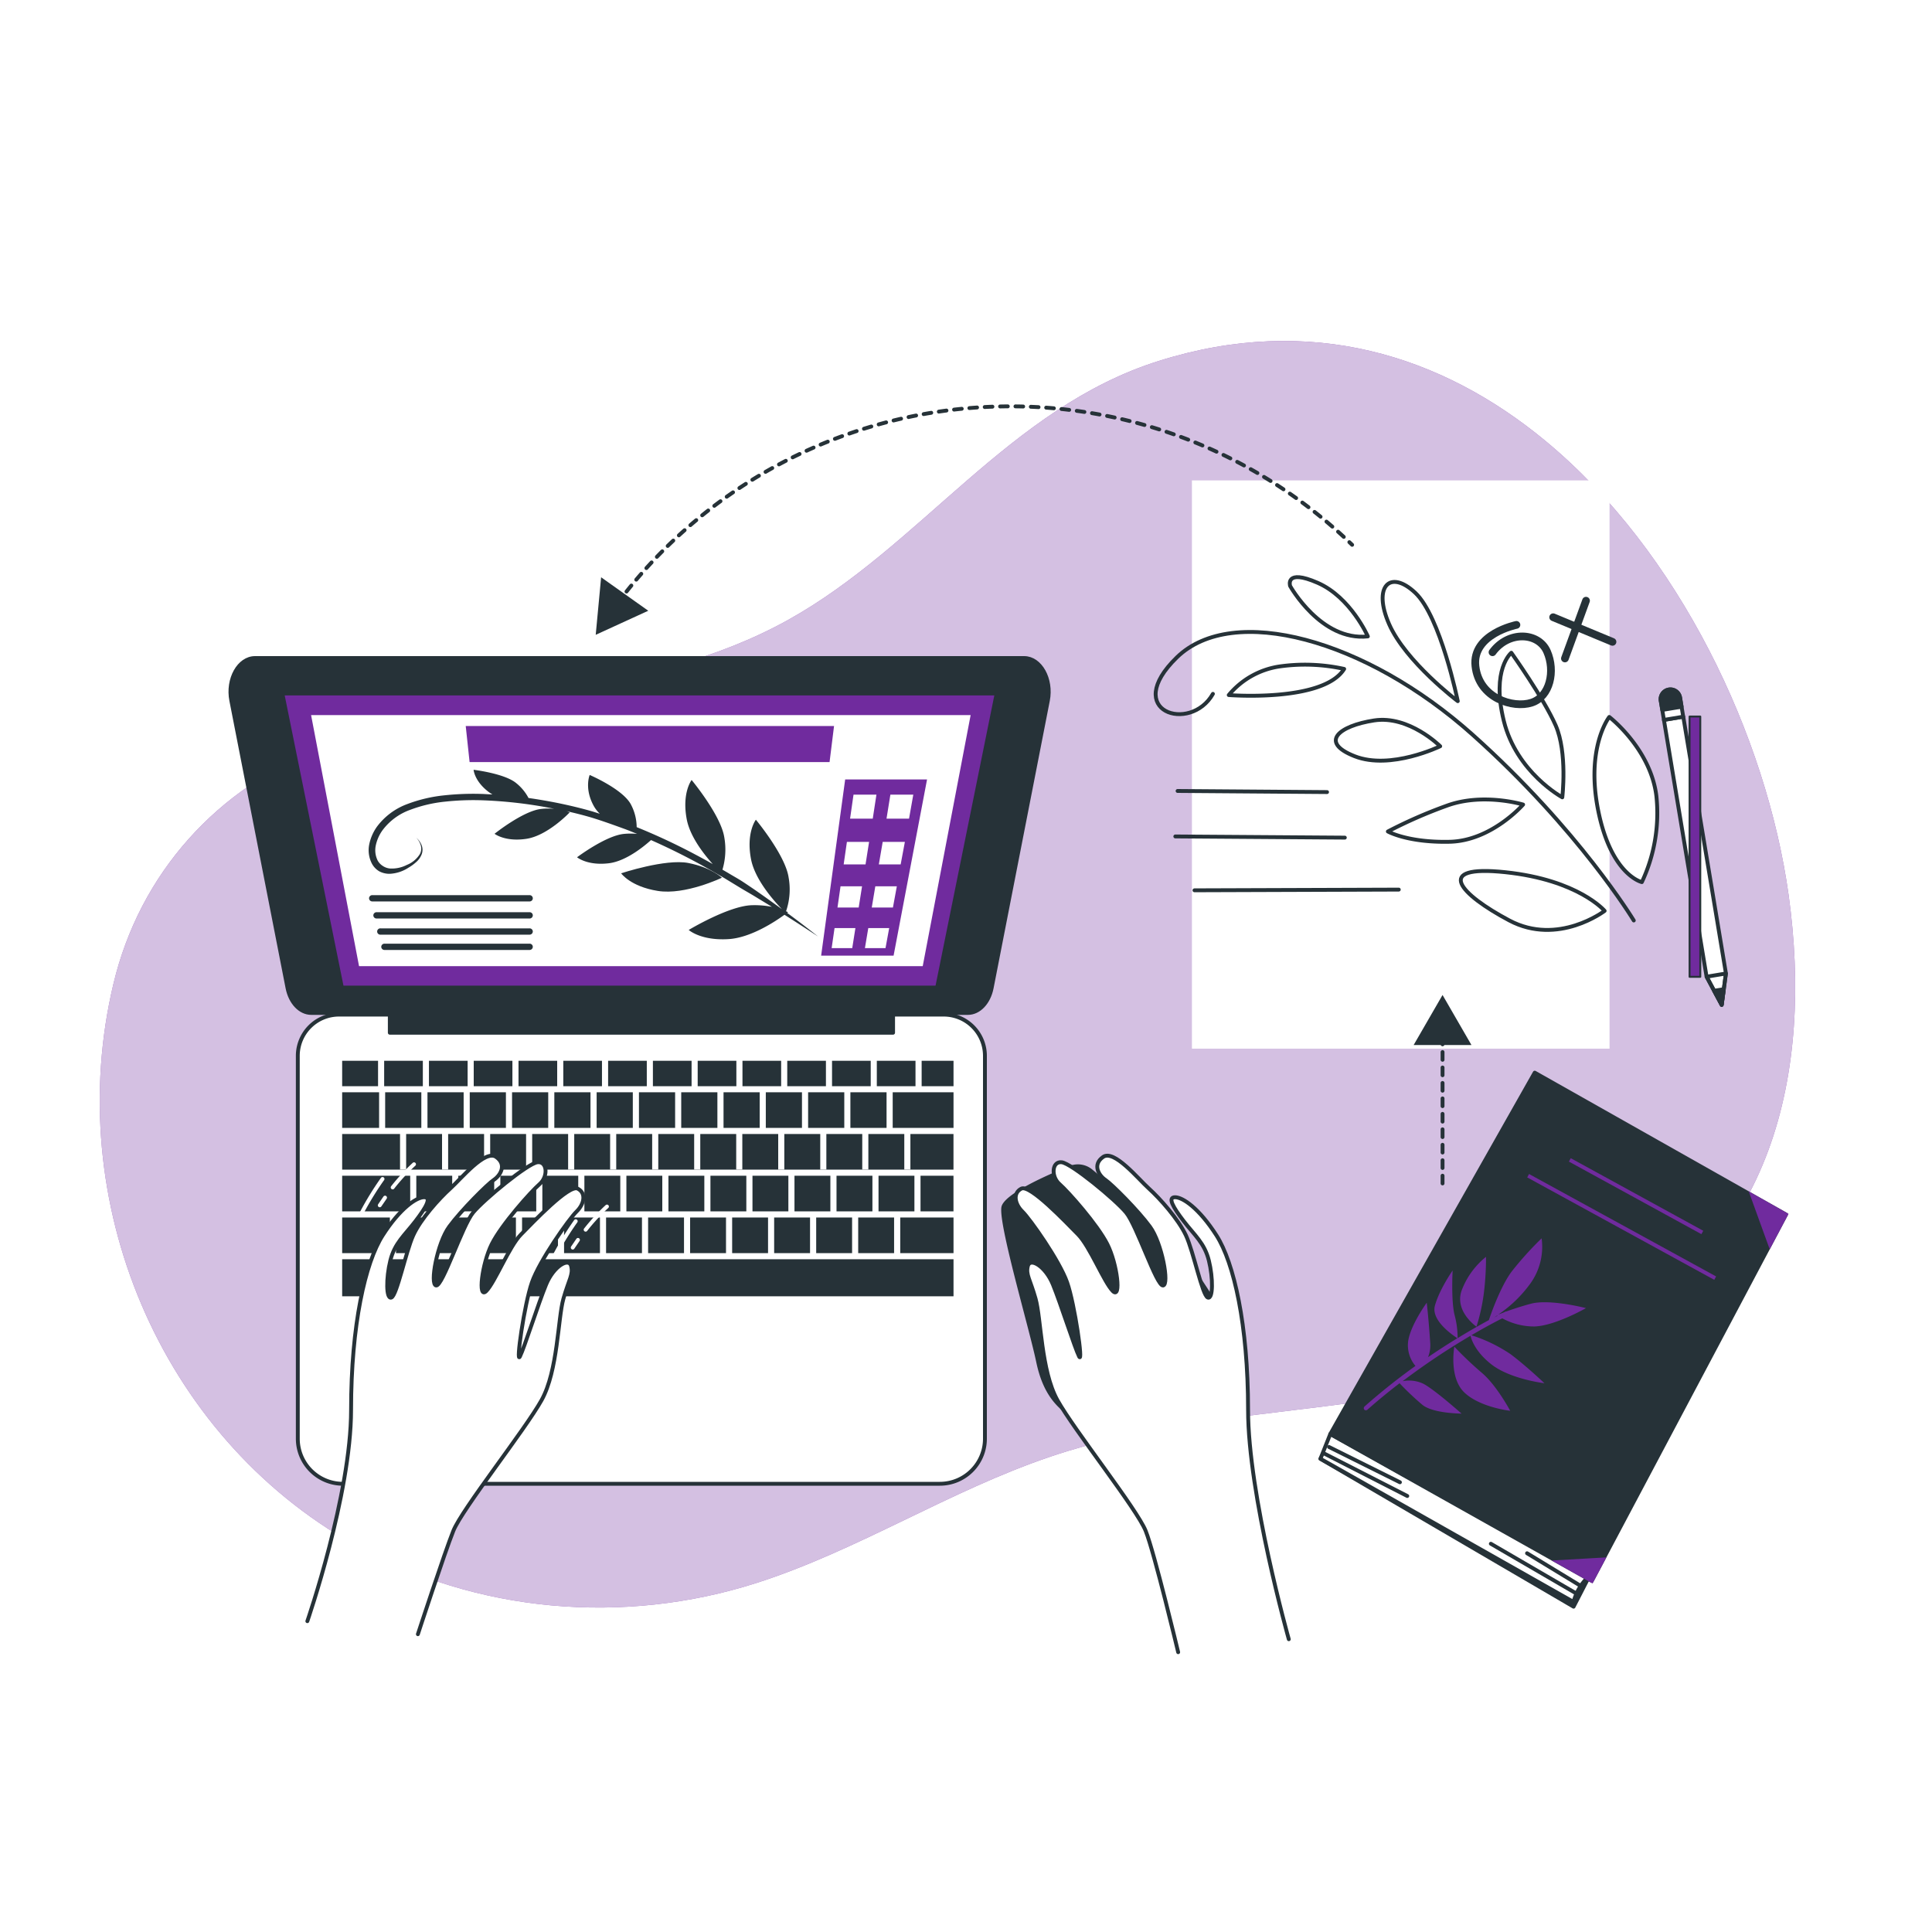 <svg id="freepik_stories-creation-process" class="animated" xmlns="http://www.w3.org/2000/svg" viewBox="0 0 500 500" version="1.1" xmlnsxlink="http://www.w3.org/1999/xlink" xmlnssvgjs="http://svgjs.com/svgjs"><style>svg#freepik_stories-creation-process:not(.animated) .animable {opacity: 0;}svg#freepik_stories-creation-process.animated #freepik--background-simple--inject-41 {animation: 1s 1 forwards cubic-bezier(.36,-0.01,.5,1.38) slideUp;animation-delay: 0s;}svg#freepik_stories-creation-process.animated #freepik--Sketch--inject-41 {animation: 1s 1 forwards cubic-bezier(.36,-0.01,.5,1.38) slideUp;animation-delay: 0s;}svg#freepik_stories-creation-process.animated #freepik--Pencil--inject-41 {animation: 1s 1 forwards cubic-bezier(.36,-0.01,.5,1.38) slideDown;animation-delay: 0s;}svg#freepik_stories-creation-process.animated #freepik--Device--inject-41 {animation: 1s 1 forwards cubic-bezier(.36,-0.01,.5,1.38) slideLeft;animation-delay: 0s;}svg#freepik_stories-creation-process.animated #freepik--Book--inject-41 {animation: 1s 1 forwards cubic-bezier(.36,-0.01,.5,1.38) slideUp;animation-delay: 0s;}svg#freepik_stories-creation-process.animated #freepik--right-hand--inject-41 {animation: 1s 1 forwards cubic-bezier(.36,-0.01,.5,1.38) lightSpeedLeft;animation-delay: 0s;}svg#freepik_stories-creation-process.animated #freepik--left-hand--inject-41 {animation: 1s 1 forwards cubic-bezier(.36,-0.01,.5,1.38) lightSpeedLeft;animation-delay: 0s;}svg#freepik_stories-creation-process.animated #freepik--Arrows--inject-41 {animation: 1s 1 forwards cubic-bezier(.36,-0.01,.5,1.38) zoomOut;animation-delay: 0s;}            @keyframes slideUp {                0% {                    opacity: 0;                    transform: translateY(30px);                }                100% {                    opacity: 1;                    transform: inherit;                }            }                    @keyframes slideDown {                0% {                    opacity: 0;                    transform: translateY(-30px);                }                100% {                    opacity: 1;                    transform: translateY(0);                }            }                    @keyframes slideLeft {                0% {                    opacity: 0;                    transform: translateX(-30px);                }                100% {                    opacity: 1;                    transform: translateX(0);                }            }                    @keyframes lightSpeedLeft {              from {                transform: translate3d(-50%, 0, 0) skewX(20deg);                opacity: 0;              }              60% {                transform: skewX(-10deg);                opacity: 1;              }              80% {                transform: skewX(2deg);              }              to {                opacity: 1;                transform: translate3d(0, 0, 0);              }            }                    @keyframes zoomOut {                0% {                    opacity: 0;                    transform: scale(1.5);                }                100% {                    opacity: 1;                    transform: scale(1);                }            }        </style><g id="freepik--background-simple--inject-41" class="animable" style="transform-origin: 245.204px 252.137px;"><path d="M399.93,114.08c-26.79-22.14-60.83-33-100-20.68-38.71,12.14-61.68,48-96.05,67.08-36.57,20.31-81.24,18.23-120.1,32.86C56.31,203.68,36.17,226,29.35,254.64,16,310.67,41.23,371.42,91.72,399.77c31.48,17.68,69.68,20.88,104,9.92,26.32-8.42,49.94-23.87,76.2-32.74,45.61-15.41,96.47-9.15,140.6-30.21,46.71-22.28,56.64-69.66,50.39-115C457.18,190.55,434.65,142.79,399.93,114.08Z" style="fill: rgb(112, 43, 158); transform-origin: 245.204px 252.137px;" id="el8ilgpvb0gj9" class="animable"></path><g id="elu069dx6p7al"><path d="M399.93,114.08c-26.79-22.14-60.83-33-100-20.68-38.71,12.14-61.68,48-96.05,67.08-36.57,20.31-81.24,18.23-120.1,32.86C56.31,203.68,36.17,226,29.35,254.64,16,310.67,41.23,371.42,91.72,399.77c31.48,17.68,69.68,20.88,104,9.92,26.32-8.42,49.94-23.87,76.2-32.74,45.61-15.41,96.47-9.15,140.6-30.21,46.71-22.28,56.64-69.66,50.39-115C457.18,190.55,434.65,142.79,399.93,114.08Z" style="fill: rgb(255, 255, 255); opacity: 0.7; transform-origin: 245.204px 252.137px;" class="animable"></path></g></g><g id="freepik--Sketch--inject-41" class="animable" style="transform-origin: 362.51px 197.86px;"><g id="eltro5xriux5k"><rect x="308.47" y="124.33" width="108.08" height="147.06" style="fill: rgb(255, 255, 255); transform-origin: 362.51px 197.86px; transform: rotate(90.03deg);" class="animable"></rect></g><path d="M415.28,235.73s-6.74-8-25.68-10-11.66,5.76,1,12.48S415.28,235.73,415.28,235.73Z" style="fill: rgb(255, 255, 255); stroke: rgb(38, 50, 56); stroke-linecap: round; stroke-linejoin: round; transform-origin: 396.666px 233.038px;" id="eliaqpelin0d" class="animable"></path><path d="M413.66,210c-3.4-16.56,2.82-24.45,2.82-24.45s10.69,8.2,12.19,20.45a41.9,41.9,0,0,1-3.76,22.29S417.06,226.56,413.66,210Z" style="fill: rgb(255, 255, 255); stroke: rgb(38, 50, 56); stroke-linecap: round; stroke-linejoin: round; transform-origin: 420.774px 206.92px;" id="el9cm3nj3n8sw" class="animable"></path><path d="M404.32,206.35s-11.84-6.41-15.14-19.8,1.95-17.62,1.95-17.62,8.4,11.79,11.48,18.82S404.32,206.35,404.32,206.35Z" style="fill: rgb(255, 255, 255); stroke: rgb(38, 50, 56); stroke-linecap: round; stroke-linejoin: round; transform-origin: 396.357px 187.64px;" id="elx6hnuryevei" class="animable"></path><path d="M394.18,208.22s-10.42-3.17-19.85.33a123,123,0,0,0-15.15,6.64s5.15,2.91,16,2.66S394.18,208.22,394.18,208.22Z" style="fill: rgb(255, 255, 255); stroke: rgb(38, 50, 56); stroke-linecap: round; stroke-linejoin: round; transform-origin: 376.68px 212.385px;" id="el1a0i6oe1vbc" class="animable"></path><path d="M422.82,238.22s-14.16-23.45-41.75-48.11-62-34.06-76.48-20,3.5,19.75,9.31,9.46" style="fill: none; stroke: rgb(38, 50, 56); stroke-linecap: round; stroke-linejoin: round; transform-origin: 360.95px 200.885px;" id="el06imwkt0bjzn" class="animable"></path><path d="M377.27,181.46s-13.5-10.2-17.77-19.94.19-14.27,6.75-8.12S377.27,181.46,377.27,181.46Z" style="fill: none; stroke: rgb(38, 50, 56); stroke-linecap: round; stroke-linejoin: round; transform-origin: 367.545px 166.028px;" id="el0powrjhpdy7" class="animable"></path><path d="M372.72,193.13s-8.06-8.08-17.12-6.68-14.3,5.63-5,9.27S372.72,193.13,372.72,193.13Z" style="fill: none; stroke: rgb(38, 50, 56); stroke-linecap: round; stroke-linejoin: round; transform-origin: 359.213px 191.574px;" id="elb1fesgchnkr" class="animable"></path><line x1="304.76" y1="204.7" x2="343.44" y2="204.99" style="fill: none; stroke: rgb(38, 50, 56); stroke-linecap: round; stroke-linejoin: round; transform-origin: 324.1px 204.845px;" id="el2mo2g6cvh8" class="animable"></line><line x1="304.17" y1="216.47" x2="348.04" y2="216.78" style="fill: none; stroke: rgb(38, 50, 56); stroke-linecap: round; stroke-linejoin: round; transform-origin: 326.105px 216.625px;" id="el92yqk0zk6g" class="animable"></line><line x1="309.13" y1="230.41" x2="362" y2="230.23" style="fill: none; stroke: rgb(38, 50, 56); stroke-linecap: round; stroke-linejoin: round; transform-origin: 335.565px 230.32px;" id="eljws7imwbgf9" class="animable"></line><path d="M347.87,173.12a47,47,0,0,0-16.95-.61A21.11,21.11,0,0,0,318,179.88S342.48,181.82,347.87,173.12Z" style="fill: none; stroke: rgb(38, 50, 56); stroke-linecap: round; stroke-linejoin: round; transform-origin: 332.935px 176.039px;" id="el1reamc6grfci" class="animable"></path><path d="M354,164.7s-4.45-10.14-13-13.87-7.12.82-7.12.82S341.86,166,354,164.7Z" style="fill: none; stroke: rgb(38, 50, 56); stroke-linecap: round; stroke-linejoin: round; transform-origin: 343.895px 157.072px;" id="elz4twj72qpfg" class="animable"></path><path d="M392.45,161.72s-11.53,2.34-10.61,10.67,9.75,11,14.53,9.46,6.23-8.2,4-13.24-10-5.42-14.11.19" style="fill: none; stroke: rgb(38, 50, 56); stroke-linecap: round; stroke-linejoin: round; stroke-width: 2px; transform-origin: 391.591px 171.992px;" id="eli7v3sb5q1qs" class="animable"></path><line x1="410.46" y1="155.46" x2="405" y2="170.41" style="fill: none; stroke: rgb(38, 50, 56); stroke-linecap: round; stroke-linejoin: round; stroke-width: 2px; transform-origin: 407.73px 162.935px;" id="elualywv3v1r" class="animable"></line><line x1="401.96" y1="159.74" x2="417.31" y2="166.11" style="fill: none; stroke: rgb(38, 50, 56); stroke-linecap: round; stroke-linejoin: round; stroke-width: 2px; transform-origin: 409.635px 162.925px;" id="elqltggcv6ubm" class="animable"></line></g><g id="freepik--Pencil--inject-41" class="animable" style="transform-origin: 438.218px 219.238px;"><polygon points="446.67 251.93 445.57 260.06 441.66 252.76 430.62 186.31 435.63 185.48 446.67 251.93" style="fill: rgb(255, 255, 255); stroke: rgb(38, 50, 56); stroke-linecap: round; stroke-linejoin: round; transform-origin: 438.645px 222.77px;" id="el10dsgu3yd7e9" class="animable"></polygon><g id="elsa2lu2f0vu"><rect x="437.26" y="185.44" width="2.77" height="67.36" style="fill: rgb(112, 43, 158); stroke: rgb(38, 50, 56); stroke-linecap: round; stroke-linejoin: round; stroke-width: 0.5px; transform-origin: 438.645px 219.12px; transform: rotate(-9.43deg);" class="animable"></rect></g><polygon points="446.66 251.94 441.67 252.77 445.57 260.06 446.66 251.94" style="fill: none; stroke: rgb(38, 50, 56); stroke-linecap: round; stroke-linejoin: round; transform-origin: 444.165px 256px;" id="elmyxe11dyouk" class="animable"></polygon><polygon points="443.62 256.41 445.57 260.06 446.12 256 443.62 256.41" style="fill: rgb(38, 50, 56); stroke: rgb(38, 50, 56); stroke-linecap: round; stroke-linejoin: round; transform-origin: 444.87px 258.03px;" id="els5n2e73xri" class="animable"></polygon><path d="M431.89,178.45h0a2.54,2.54,0,0,0-2.09,2.92l.82,4.94,5-.83-.82-4.94A2.54,2.54,0,0,0,431.89,178.45Z" style="fill: rgb(255, 255, 255); stroke: rgb(38, 50, 56); stroke-linecap: round; stroke-linejoin: round; transform-origin: 432.693px 182.364px;" id="el6b5k3dvbqge" class="animable"></path><path d="M431.89,178.45h0a2.54,2.54,0,0,0-2.09,2.92l.4,2.36,5-.83-.39-2.36A2.54,2.54,0,0,0,431.89,178.45Z" style="fill: rgb(38, 50, 56); stroke: rgb(38, 50, 56); stroke-linecap: round; stroke-linejoin: round; transform-origin: 432.483px 181.073px;" id="el6p1mprqj91l" class="animable"></path></g><g id="freepik--Device--inject-41" class="animable" style="transform-origin: 165.525px 277.15px;"><path d="M87.74,262.58H244.23a10.67,10.67,0,0,1,10.67,10.67v99.08A11.67,11.67,0,0,1,243.22,384H88.74a11.67,11.67,0,0,1-11.67-11.67V273.24A10.67,10.67,0,0,1,87.74,262.58Z" style="fill: rgb(255, 255, 255); stroke: rgb(38, 50, 56); stroke-linecap: round; stroke-linejoin: round; transform-origin: 165.985px 323.29px;" id="ele6aq0krk36" class="animable"></path><rect x="134.19" y="274.53" width="10.01" height="6.58" style="fill: rgb(38, 50, 56); transform-origin: 139.195px 277.82px;" id="el3f8sm4h9np4" class="animable"></rect><rect x="102.48" y="315.09" width="9.29" height="9.22" style="fill: rgb(38, 50, 56); transform-origin: 107.125px 319.7px;" id="elvtgg2jvivzg" class="animable"></rect><rect x="143.46" y="282.68" width="9.36" height="9.22" style="fill: rgb(38, 50, 56); transform-origin: 148.14px 287.29px;" id="elcbfkpoxfufg" class="animable"></rect><rect x="122.6" y="274.53" width="10.01" height="6.58" style="fill: rgb(38, 50, 56); transform-origin: 127.605px 277.82px;" id="elxhpwwn79ave" class="animable"></rect><rect x="154.41" y="282.68" width="9.36" height="9.22" style="fill: rgb(38, 50, 56); transform-origin: 159.09px 287.29px;" id="elfo1cfqqanyu" class="animable"></rect><rect x="145.78" y="274.53" width="10.01" height="6.58" style="fill: rgb(38, 50, 56); transform-origin: 150.785px 277.82px;" id="eltkr9g8boum" class="animable"></rect><rect x="88.55" y="304.28" width="17.61" height="9.22" style="fill: rgb(38, 50, 56); transform-origin: 97.355px 308.89px;" id="elhchg6jw79i" class="animable"></rect><rect x="121.57" y="282.68" width="9.36" height="9.22" style="fill: rgb(38, 50, 56); transform-origin: 126.25px 287.29px;" id="elyzvpo19kfui" class="animable"></rect><rect x="88.55" y="315.09" width="12.35" height="9.22" style="fill: rgb(38, 50, 56); transform-origin: 94.725px 319.7px;" id="elnirsz9zl7gm" class="animable"></rect><rect x="157.38" y="274.53" width="10.01" height="6.58" style="fill: rgb(38, 50, 56); transform-origin: 162.385px 277.82px;" id="eliqjydw8voto" class="animable"></rect><rect x="99.68" y="282.68" width="9.36" height="9.22" style="fill: rgb(38, 50, 56); transform-origin: 104.36px 287.29px;" id="elm0fthalb7z" class="animable"></rect><rect x="99.42" y="274.53" width="10.01" height="6.58" style="fill: rgb(38, 50, 56); transform-origin: 104.425px 277.82px;" id="el0rlhd0e9ef5h" class="animable"></rect><rect x="111.01" y="274.53" width="10.01" height="6.58" style="fill: rgb(38, 50, 56); transform-origin: 116.015px 277.82px;" id="elalkcb4jcb0b" class="animable"></rect><rect x="110.63" y="282.68" width="9.36" height="9.22" style="fill: rgb(38, 50, 56); transform-origin: 115.31px 287.29px;" id="el1477f3l7s4f" class="animable"></rect><rect x="132.52" y="282.68" width="9.36" height="9.22" style="fill: rgb(38, 50, 56); transform-origin: 137.2px 287.29px;" id="elmez9clvmtqe" class="animable"></rect><rect x="203.74" y="274.53" width="10.01" height="6.58" style="fill: rgb(38, 50, 56); transform-origin: 208.745px 277.82px;" id="elak8yzib3t2" class="animable"></rect><rect x="215.33" y="274.53" width="10.01" height="6.58" style="fill: rgb(38, 50, 56); transform-origin: 220.335px 277.82px;" id="elcj9occaoxu" class="animable"></rect><rect x="209.14" y="282.68" width="9.36" height="9.22" style="fill: rgb(38, 50, 56); transform-origin: 213.82px 287.29px;" id="elv2fx0q7hg6j" class="animable"></rect><rect x="220.08" y="282.68" width="9.36" height="9.22" style="fill: rgb(38, 50, 56); transform-origin: 224.76px 287.29px;" id="ell936kdtyt6h" class="animable"></rect><rect x="232.98" y="315.09" width="13.79" height="9.22" style="fill: rgb(38, 50, 56); transform-origin: 239.875px 319.7px;" id="ell9n7xr7qs3" class="animable"></rect><rect x="226.92" y="274.53" width="10.01" height="6.58" style="fill: rgb(38, 50, 56); transform-origin: 231.925px 277.82px;" id="el3dzexbx0xoh" class="animable"></rect><rect x="88.55" y="282.68" width="9.56" height="9.22" style="fill: rgb(38, 50, 56); transform-origin: 93.33px 287.29px;" id="elfhwywasxfwn" class="animable"></rect><rect x="168.97" y="274.53" width="10.01" height="6.58" style="fill: rgb(38, 50, 56); transform-origin: 173.975px 277.82px;" id="elrietnkoudl8" class="animable"></rect><rect x="180.56" y="274.53" width="10.01" height="6.58" style="fill: rgb(38, 50, 56); transform-origin: 185.565px 277.82px;" id="elbmvwhwcdj3b" class="animable"></rect><rect x="176.3" y="282.68" width="9.36" height="9.22" style="fill: rgb(38, 50, 56); transform-origin: 180.98px 287.29px;" id="elhrjk84gouap" class="animable"></rect><rect x="198.19" y="282.68" width="9.36" height="9.22" style="fill: rgb(38, 50, 56); transform-origin: 202.87px 287.29px;" id="elnll2rshq0qa" class="animable"></rect><rect x="165.36" y="282.68" width="9.36" height="9.22" style="fill: rgb(38, 50, 56); transform-origin: 170.04px 287.29px;" id="elvwbhdkb0j3" class="animable"></rect><rect x="187.25" y="282.68" width="9.36" height="9.22" style="fill: rgb(38, 50, 56); transform-origin: 191.93px 287.29px;" id="el7zc6wqip7ov" class="animable"></rect><rect x="192.15" y="274.53" width="10.01" height="6.58" style="fill: rgb(38, 50, 56); transform-origin: 197.155px 277.82px;" id="elfiq3g0kae9" class="animable"></rect><rect x="178.6" y="315.09" width="9.29" height="9.22" style="fill: rgb(38, 50, 56); transform-origin: 183.245px 319.7px;" id="eljb0dow8z298" class="animable"></rect><rect x="227.36" y="304.28" width="9.29" height="9.22" style="fill: rgb(38, 50, 56); transform-origin: 232.005px 308.89px;" id="elxidnltnpirm" class="animable"></rect><rect x="216.49" y="304.28" width="9.29" height="9.22" style="fill: rgb(38, 50, 56); transform-origin: 221.135px 308.89px;" id="elrzayxkhstd" class="animable"></rect><rect x="222.1" y="315.09" width="9.29" height="9.22" style="fill: rgb(38, 50, 56); transform-origin: 226.745px 319.7px;" id="elgoflxzz30wr" class="animable"></rect><rect x="211.23" y="315.09" width="9.29" height="9.22" style="fill: rgb(38, 50, 56); transform-origin: 215.875px 319.7px;" id="elvo5j9b7ixxh" class="animable"></rect><rect x="189.48" y="315.09" width="9.29" height="9.22" style="fill: rgb(38, 50, 56); transform-origin: 194.125px 319.7px;" id="elyj4mlch9p5h" class="animable"></rect><rect x="200.35" y="315.09" width="9.29" height="9.22" style="fill: rgb(38, 50, 56); transform-origin: 204.995px 319.7px;" id="elqh0vsmd07qr" class="animable"></rect><rect x="205.61" y="304.28" width="9.29" height="9.22" style="fill: rgb(38, 50, 56); transform-origin: 210.255px 308.89px;" id="elbxmgte3vhef" class="animable"></rect><rect x="194.74" y="304.28" width="9.29" height="9.22" style="fill: rgb(38, 50, 56); transform-origin: 199.385px 308.89px;" id="ele5velrcpnm5" class="animable"></rect><rect x="238.52" y="274.53" width="8.25" height="6.58" style="fill: rgb(38, 50, 56); transform-origin: 242.645px 277.82px;" id="el1i7ihfs6bsq" class="animable"></rect><rect x="88.55" y="274.53" width="9.29" height="6.58" style="fill: rgb(38, 50, 56); transform-origin: 93.195px 277.82px;" id="elqmh16xhcv3o" class="animable"></rect><rect x="88.55" y="325.89" width="158.22" height="9.59" style="fill: rgb(38, 50, 56); transform-origin: 167.66px 330.685px;" id="elko92bmcralg" class="animable"></rect><rect x="231.03" y="282.68" width="15.74" height="9.22" style="fill: rgb(38, 50, 56); transform-origin: 238.9px 287.29px;" id="elw1iha7rthp" class="animable"></rect><rect x="238.23" y="304.28" width="8.53" height="9.22" style="fill: rgb(38, 50, 56); transform-origin: 242.495px 308.89px;" id="el1q12yv49ecz" class="animable"></rect><polygon points="235.61 302.64 234.03 302.64 234.03 293.48 224.73 293.48 224.73 302.64 223.15 302.64 223.15 293.48 213.86 293.48 213.86 302.64 212.28 302.64 212.28 293.48 202.98 293.48 202.98 302.64 201.4 302.64 201.4 293.48 192.11 293.48 192.11 302.64 190.53 302.64 190.53 293.48 181.23 293.48 181.23 302.64 179.65 302.64 179.65 293.48 170.36 293.48 170.36 302.64 168.78 302.64 168.78 293.48 159.48 293.48 159.48 302.64 157.9 302.64 157.9 293.48 148.61 293.48 148.61 302.64 147.03 302.64 147.03 293.48 137.73 293.48 137.73 302.64 136.15 302.64 136.15 293.48 126.86 293.48 126.86 302.64 125.28 302.64 125.28 293.48 115.98 293.48 115.98 302.64 114.4 302.64 114.4 293.48 105.11 293.48 105.11 302.64 103.53 302.64 103.53 293.48 88.55 293.48 88.55 302.7 246.76 302.7 246.76 293.48 235.61 293.48 235.61 302.64" style="fill: rgb(38, 50, 56); transform-origin: 167.655px 298.09px;" id="elkvj58cxgpma" class="animable"></polygon><rect x="151.24" y="304.28" width="9.29" height="9.22" style="fill: rgb(38, 50, 56); transform-origin: 155.885px 308.89px;" id="elh88jlfz02nq" class="animable"></rect><rect x="183.86" y="304.28" width="9.29" height="9.22" style="fill: rgb(38, 50, 56); transform-origin: 188.505px 308.89px;" id="elhhw31llm7b" class="animable"></rect><rect x="129.49" y="304.28" width="9.29" height="9.22" style="fill: rgb(38, 50, 56); transform-origin: 134.135px 308.89px;" id="elmacg4pj7hi" class="animable"></rect><rect x="135.11" y="315.09" width="9.29" height="9.22" style="fill: rgb(38, 50, 56); transform-origin: 139.755px 319.7px;" id="elyfw97j1bxhg" class="animable"></rect><rect x="140.36" y="304.28" width="9.29" height="9.22" style="fill: rgb(38, 50, 56); transform-origin: 145.005px 308.89px;" id="eltwlm1nimmj" class="animable"></rect><rect x="118.61" y="304.28" width="9.29" height="9.22" style="fill: rgb(38, 50, 56); transform-origin: 123.255px 308.89px;" id="ellmvcucdufbo" class="animable"></rect><rect x="113.36" y="315.09" width="9.29" height="9.22" style="fill: rgb(38, 50, 56); transform-origin: 118.005px 319.7px;" id="elapsqxm2v9ep" class="animable"></rect><rect x="124.23" y="315.09" width="9.29" height="9.22" style="fill: rgb(38, 50, 56); transform-origin: 128.875px 319.7px;" id="elor54vz1t5g8" class="animable"></rect><rect x="162.11" y="304.28" width="9.29" height="9.22" style="fill: rgb(38, 50, 56); transform-origin: 166.755px 308.89px;" id="elj1zs8eoybwo" class="animable"></rect><rect x="167.73" y="315.09" width="9.29" height="9.22" style="fill: rgb(38, 50, 56); transform-origin: 172.375px 319.7px;" id="eltfglmhloz3k" class="animable"></rect><rect x="172.99" y="304.28" width="9.29" height="9.22" style="fill: rgb(38, 50, 56); transform-origin: 177.635px 308.89px;" id="elcu4db19oezv" class="animable"></rect><rect x="145.98" y="315.09" width="9.29" height="9.22" style="fill: rgb(38, 50, 56); transform-origin: 150.625px 319.7px;" id="el2wc4u3w1k41" class="animable"></rect><rect x="156.85" y="315.09" width="9.29" height="9.22" style="fill: rgb(38, 50, 56); transform-origin: 161.495px 319.7px;" id="elgq2kicd4qq" class="animable"></rect><rect x="107.74" y="304.28" width="9.29" height="9.22" style="fill: rgb(38, 50, 56); transform-origin: 112.385px 308.89px;" id="elgw6r0x3cccd" class="animable"></rect><path d="M265.05,170.3H66c-4.18,0-7.23,5.44-6.14,11l14.55,74.39c.75,3.81,3.27,6.46,6.15,6.46h20.32v5.12H231.13v-5.12h19.36c2.88,0,5.4-2.65,6.15-6.46l14.55-74.39C272.28,175.74,269.23,170.3,265.05,170.3Z" style="fill: rgb(38, 50, 56); stroke: rgb(38, 50, 56); stroke-linecap: round; stroke-linejoin: round; transform-origin: 165.525px 218.785px;" id="el933xelzxw9q" class="animable"></path><polygon points="242.53 255.58 88.48 255.58 73.07 179.48 257.94 179.48 242.53 255.58" style="fill: rgb(112, 43, 158); stroke: rgb(38, 50, 56); stroke-linecap: round; stroke-linejoin: round; transform-origin: 165.505px 217.53px;" id="elrxigl2cl5lq" class="animable"></polygon><polygon points="80.51 185.07 92.92 250.04 238.8 250.04 251.2 185.07 80.51 185.07" style="fill: rgb(255, 255, 255); transform-origin: 165.855px 217.555px;" id="elcg6wiaz9ut5" class="animable"></polygon><path d="M178.14,223.34c-5.93-1.14-17.39,2.67-17.39,2.67s2.37,3.42,9.49,4.56,16.59-3.42,16.59-3.42S184.06,224.49,178.14,223.34Z" style="fill: rgb(38, 50, 56); transform-origin: 173.79px 226.94px;" id="el2ha8f6fjxvx" class="animable"></path><path d="M211.72,242.37q-3.94-3.12-8-6.11l.22-.17s-.17-.1-.51-.26a17.43,17.43,0,0,0,.65-8.82c-.88-5.76-8.46-14.87-8.46-14.87s-2.55,3.3-1.27,10.14c1,5.39,6,10.91,8,13-2-1.44-3.94-2.85-5.94-4.25-1.29-.91-2.62-1.8-3.94-2.68s-2.74-1.64-4.1-2.47l-1.4-.81a18.25,18.25,0,0,0,.48-8.35c-.88-5.75-8.46-14.86-8.46-14.86s-2.55,3.3-1.27,10.13c.83,4.46,4.37,9,6.74,11.63-1.47-.83-2.94-1.64-4.44-2.43a161.48,161.48,0,0,0-15.25-7.13,12.73,12.73,0,0,0-1.46-5.81c-2.05-4-10.7-7.69-10.7-7.69s-1.49,3.55,1.14,8.17a8.77,8.77,0,0,0,1.48,1.87l-1.81-.57c-3.1-.9-6.24-1.64-9.4-2.28-2.4-.47-4.82-.89-7.24-1.23a12.3,12.3,0,0,0-3.21-3.87c-3-2.48-11-3.43-11-3.43s.17,2.89,3.87,5.72a9.79,9.79,0,0,0,1,.65c-.89,0-1.79-.09-2.69-.12a70.56,70.56,0,0,0-9.74.36,37.8,37.8,0,0,0-9.55,2.24,17.21,17.21,0,0,0-7.9,5.87,12.07,12.07,0,0,0-2,4.57,7.58,7.58,0,0,0,.69,5,5.09,5.09,0,0,0,1.93,2,5.6,5.6,0,0,0,2.69.63,9.71,9.71,0,0,0,4.82-1.57,11.7,11.7,0,0,0,2-1.45,5.15,5.15,0,0,0,1.43-2,3.31,3.31,0,0,0,0-2.38,4.9,4.9,0,0,0-1.38-1.92,4.66,4.66,0,0,1,1.16,2,3,3,0,0,1-.2,2.15,7,7,0,0,1-3.41,2.87,8.54,8.54,0,0,1-4.32.93,4,4,0,0,1-1.88-.65,3.91,3.91,0,0,1-1.32-1.36,6,6,0,0,1-.51-4A10.41,10.41,0,0,1,99,214.86a15.42,15.42,0,0,1,7.14-5.27,35.71,35.71,0,0,1,9.1-2.13,68.28,68.28,0,0,1,9.49-.35,114.94,114.94,0,0,1,18.94,2.25l.23,0a17.12,17.12,0,0,0-3.91,0c-4.67.55-12,6.42-12,6.42s2.73,2.15,8.27,1.3,11.17-6.83,11.17-6.83a7.12,7.12,0,0,0-.81-.32c2.11.47,4.21,1,6.27,1.6,3,.91,6,2,9,3.09,1,.38,2,.79,3,1.19a17.76,17.76,0,0,0-3.37,0c-4.69.41-12.18,6.05-12.18,6.05s2.66,2.23,8.23,1.55c4.63-.56,9.43-4.67,10.91-6q5.46,2.42,10.73,5.21c2.8,1.47,5.55,3.05,8.28,4.65l4.05,2.47c1.35.82,2.74,1.59,4.09,2.42s2.77,1.67,4.14,2.53a23.26,23.26,0,0,0-5.23-.42c-6,.19-16.3,6.4-16.3,6.4s3.11,2.82,10.31,2.37c5.79-.35,12.19-4.63,14.47-6.3Q207.4,239.52,211.72,242.37Z" style="fill: rgb(38, 50, 56); transform-origin: 153.563px 221.154px;" id="elkiq3vbhnki" class="animable"></path><path d="M137.05,231.66H96.35a.83.83,0,0,0-.84.82.83.83,0,0,0,.84.81h40.7a.82.82,0,0,0,.84-.81A.83.83,0,0,0,137.05,231.66Z" style="fill: rgb(38, 50, 56); transform-origin: 116.7px 232.475px;" id="elyd2v870ded" class="animable"></path><path d="M137.05,236.08H97.46a.83.83,0,0,0-.84.81.83.83,0,0,0,.84.82h39.59a.83.83,0,0,0,.84-.82A.82.82,0,0,0,137.05,236.08Z" style="fill: rgb(38, 50, 56); transform-origin: 117.255px 236.895px;" id="elukj9mpw3m8" class="animable"></path><path d="M137.05,240.26H98.52a.82.82,0,1,0,0,1.63h38.53a.83.83,0,0,0,.84-.82A.82.82,0,0,0,137.05,240.26Z" style="fill: rgb(38, 50, 56); transform-origin: 117.75px 241.075px;" id="elioyhtbxp7a" class="animable"></path><path d="M137.05,244.22H99.51a.83.83,0,0,0-.84.81.83.83,0,0,0,.84.82h37.54a.83.83,0,0,0,.84-.82A.82.82,0,0,0,137.05,244.22Z" style="fill: rgb(38, 50, 56); transform-origin: 118.28px 245.035px;" id="el3y8kyqtqk1d" class="animable"></path><path d="M218.73,201.72l-6.22,45.6h18.75l8.66-45.6Zm1.83,43.65h-5.33l.75-5.18h5.4Zm1.67-10.51h-5.49l.79-5.49h5.57ZM224,223.71h-5.66l.84-5.83h5.74Zm1.87-11.85H220l.89-6.21h5.93Zm3.3,33.51h-5.33l.87-5.18h5.41Zm1.92-10.51h-5.48l.92-5.49h5.57Zm2-11.15h-5.65l1-5.83h5.74Zm2.17-11.85h-5.83l1-6.21h5.93Z" style="fill: rgb(112, 43, 158); transform-origin: 226.215px 224.52px;" id="elcuh2kbnagy" class="animable"></path><polygon points="121.53 197.22 214.69 197.22 215.85 187.89 120.53 187.89 121.53 197.22" style="fill: rgb(112, 43, 158); transform-origin: 168.19px 192.555px;" id="elsqdfoj0jdm" class="animable"></polygon></g><g id="freepik--Book--inject-41" class="animable" style="transform-origin: 401.97px 346.705px;"><polygon points="341.73 377.53 407.24 415.81 458.5 316.34 397.44 281.64 341.73 377.53" style="fill: rgb(38, 50, 56); stroke: rgb(38, 50, 56); stroke-linecap: round; stroke-linejoin: round; transform-origin: 400.115px 348.725px;" id="eldfl2fd9wuoo" class="animable"></polygon><path d="M344.28,371.12l-2.55,6.41,65.5,37.05a13.78,13.78,0,0,1,3.73-6.4Z" style="fill: rgb(255, 255, 255); stroke: rgb(38, 50, 56); stroke-linecap: round; stroke-linejoin: round; transform-origin: 376.345px 392.85px;" id="elzswci6gsf8c" class="animable"></path><polygon points="397.19 277.6 344.28 371.12 411.95 409.12 462.21 314.33 397.19 277.6" style="fill: rgb(38, 50, 56); stroke: rgb(38, 50, 56); stroke-linecap: round; stroke-linejoin: round; transform-origin: 403.245px 343.36px;" id="elsmjngm03a3i" class="animable"></polygon><line x1="343.95" y1="374.48" x2="362.3" y2="383.61" style="fill: none; stroke: rgb(38, 50, 56); stroke-linecap: round; stroke-linejoin: round; transform-origin: 353.125px 379.045px;" id="elnpmvi83ob0f" class="animable"></line><line x1="342.74" y1="376.19" x2="364.2" y2="387.16" style="fill: none; stroke: rgb(38, 50, 56); stroke-linecap: round; stroke-linejoin: round; transform-origin: 353.47px 381.675px;" id="elnf9hryv553h" class="animable"></line><line x1="408.92" y1="410.33" x2="395.2" y2="401.98" style="fill: none; stroke: rgb(38, 50, 56); stroke-linecap: round; stroke-linejoin: round; transform-origin: 402.06px 406.155px;" id="el51kj1io2yen" class="animable"></line><line x1="408.07" y1="412.46" x2="385.83" y2="399.52" style="fill: none; stroke: rgb(38, 50, 56); stroke-linecap: round; stroke-linejoin: round; transform-origin: 396.95px 405.99px;" id="elsn939tjynj" class="animable"></line><path d="M382.11,343.34a49.61,49.61,0,0,0,2.05-9.89,74.63,74.63,0,0,0,.42-8.18,20.23,20.23,0,0,0-6.07,8.11C375.93,339.1,382.11,343.34,382.11,343.34Z" style="fill: rgb(112, 43, 158); transform-origin: 381.23px 334.305px;" id="elzjhtw2k8v6k" class="animable"></path><path d="M383.46,355.25a91.22,91.22,0,0,1-7.08-6.73s-1.47,8,2.61,11.87,11.85,4.72,11.85,4.72S387.32,358.5,383.46,355.25Z" style="fill: rgb(112, 43, 158); transform-origin: 383.481px 356.815px;" id="eljf0g43tlu8" class="animable"></path><path d="M363,357.45a181.74,181.74,0,0,1,17.57-11.76c.19.83,1.15,4.08,5.39,7.4,4.92,3.85,13.74,4.89,13.74,4.89s-4.72-4.49-8.78-7.53a39.15,39.15,0,0,0-10.13-4.89c3.63-2.12,6.44-3.6,8-4.38a17.14,17.14,0,0,0,8.33,2.11c5.33-.16,13.33-4.75,13.33-4.75s-9.35-2.43-14.25-1.14c-2.51.67-4.75,1.43-6.35,2a.58.58,0,0,0-.26.05l-.48.23-1.39.55a33.08,33.08,0,0,0,8.41-8.16,16.26,16.26,0,0,0,2.84-11.59,86.36,86.36,0,0,0-7.74,8.58c-3,4-5.56,11.53-5.91,12.58-2.1,1.14-4.88,2.7-8.09,4.67a22.85,22.85,0,0,0-.79-6c-.93-3.75-.5-11.51-.5-11.51s-3.44,4.91-4.59,9.12c-1.09,4,5.22,8,5.81,8.41-2.32,1.42-4.88,3.06-7.58,4.9a8.43,8.43,0,0,0,.55-3.85c-.36-5.64-.89-10.24-.89-10.24s-4.05,5.55-4.78,9.76a8.26,8.26,0,0,0,1.86,6.6A163.15,163.15,0,0,0,353.14,364a.6.6,0,0,0-.05.83l0,0a.6.6,0,0,0,.8,0c2.77-2.46,5.57-4.74,8.32-6.85a70.6,70.6,0,0,0,5.93,5.61c2.78,2.23,10.11,2.25,10.11,2.25s-6.86-6.1-9.83-7.7A8.67,8.67,0,0,0,363,357.45Zm24.46-17,.09.07-.86.44Z" style="fill: rgb(112, 43, 158); transform-origin: 381.698px 343.16px;" id="elkrvzzm8t3j" class="animable"></path><line x1="406.27" y1="300.18" x2="440.56" y2="318.96" style="fill: none; stroke: rgb(112, 43, 158); stroke-miterlimit: 10; transform-origin: 423.415px 309.57px;" id="eld0r21hwbiy9" class="animable"></line><line x1="395.48" y1="304.27" x2="443.89" y2="330.78" style="fill: none; stroke: rgb(112, 43, 158); stroke-miterlimit: 10; transform-origin: 419.685px 317.525px;" id="elkj8u1r8cfyj" class="animable"></line><polygon points="458.09 322.1 462.21 314.33 453.49 309.41 458.09 322.1" style="fill: rgb(112, 43, 158); stroke: rgb(112, 43, 158); stroke-miterlimit: 10; transform-origin: 457.85px 315.755px;" id="elv2zhva53ws" class="animable"></polygon><polygon points="411.95 409.12 414.88 403.6 403.3 404.26 411.95 409.12" style="fill: rgb(112, 43, 158); stroke: rgb(112, 43, 158); stroke-miterlimit: 10; transform-origin: 409.09px 406.36px;" id="elk98xc4aycdo" class="animable"></polygon></g><g id="freepik--right-hand--inject-41" class="animable" style="transform-origin: 296.327px 363.338px;"><path d="M282.65,302.65a5.81,5.81,0,0,0-5.87-.89c-5.7,2.3-17,7.26-17.61,10.61-.8,4.48,7.12,31.12,9,40.09s6.33,15,17.41,17.41,25.59-3.69,31.13-13.71-2-19.15-7.78-28.17C304.33,320.85,288.88,307.78,282.65,302.65Z" style="fill: rgb(38, 50, 56); transform-origin: 288.879px 335.864px;" id="eld4n2oodv2hk" class="animable"></path><path d="M333.54,424.23S323,386.85,323,364.85s-3.67-38.08-8.18-45.13-8.74-9.88-10.72-9.88-.56,2.54,2.26,6.21,5.36,5.64,6.49,10.16,1.12,10.15-.29,9.59-3.66-11.85-5.64-16.08-6.77-9.59-9.59-12.13-9-10.16-11.84-8.18-1.13,4.79.56,5.92,8.46,7.9,11.56,12.13,5.08,15,3.39,15.23-6.77-15.51-9.59-18.9-14.1-12.69-16.64-13-2.82,3.67-.57,5.64S284,316.9,286.58,322s3.67,14.39,1.41,12.13-5.92-11.56-9-14.66-12.41-13-14.67-11.85-1.69,4,.28,5.92,9.59,12.7,11.57,18.34,4.23,21.43,3.1,19.18-4.8-13.82-6.77-18.62-5.92-7.05-6.49-4.79.57,3.38,2,8.46,1.41,18.61,5.64,26.23,20.59,28.21,22.85,33.85,8.41,31.4,8.41,31.4" style="fill: rgb(255, 255, 255); stroke: rgb(38, 50, 56); stroke-linecap: round; stroke-linejoin: round; transform-origin: 298.199px 363.338px;" id="elsp2qoeb4q6h" class="animable"></path></g><g id="freepik--left-hand--inject-41" class="animable" style="transform-origin: 118.31px 361.008px;"><path d="M99.65,309.94c-.46.65-.92,1.32-1.37,2" style="fill: none; stroke: rgb(255, 255, 255); stroke-linecap: round; stroke-linejoin: round; transform-origin: 98.965px 310.94px;" id="elu3uaxrpeui" class="animable"></path><path d="M107.15,301.31a51.27,51.27,0,0,0-5.53,6" style="fill: none; stroke: rgb(255, 255, 255); stroke-linecap: round; stroke-linejoin: round; transform-origin: 104.385px 304.31px;" id="elnyjrclltwe" class="animable"></path><path d="M99,305.11a78.25,78.25,0,0,0-5.32,8.64" style="fill: none; stroke: rgb(255, 255, 255); stroke-linecap: round; stroke-linejoin: round; transform-origin: 96.34px 309.43px;" id="ell6u38pzqsmn" class="animable"></path><path d="M149.58,320.88c-.45.65-.91,1.32-1.36,2" style="fill: none; stroke: rgb(255, 255, 255); stroke-linecap: round; stroke-linejoin: round; transform-origin: 148.9px 321.88px;" id="elv7qcytk6nxd" class="animable"></path><path d="M157.08,312.25a51.8,51.8,0,0,0-5.52,6" style="fill: none; stroke: rgb(255, 255, 255); stroke-linecap: round; stroke-linejoin: round; transform-origin: 154.32px 315.25px;" id="el394224pq8ny" class="animable"></path><path d="M149,316.05a76.65,76.65,0,0,0-5.32,8.64" style="fill: none; stroke: rgb(255, 255, 255); stroke-linecap: round; stroke-linejoin: round; transform-origin: 146.34px 320.37px;" id="elsj4ol2ni1c" class="animable"></path><path d="M79.54,419.56s11.32-32.71,11.32-54.71,3.67-38.08,8.18-45.13,8.75-9.88,10.72-9.88.57,2.54-2.25,6.21-5.36,5.64-6.49,10.16-1.13,10.15.28,9.59S105,324,106.94,319.72s6.77-9.59,9.59-12.13,9-10.16,11.85-8.18,1.13,4.79-.56,5.92-8.47,7.9-11.57,12.13-5.08,15-3.38,15.23,6.77-15.51,9.59-18.9,14.1-12.69,16.64-13,2.82,3.67.56,5.64S129.79,316.9,127.25,322s-3.66,14.39-1.41,12.13,5.93-11.56,9-14.66,12.41-13,14.67-11.85,1.69,4-.29,5.92-9.59,12.7-11.56,18.34-4.23,21.43-3.1,19.18,4.79-13.82,6.77-18.62,5.92-7.05,6.48-4.79-.56,3.38-2,8.46-1.41,18.61-5.64,26.23-20.59,28.21-22.85,33.85-9.17,26.74-9.17,26.74" style="fill: rgb(255, 255, 255); stroke: rgb(38, 50, 56); stroke-linecap: round; stroke-linejoin: round; transform-origin: 115.256px 361.008px;" id="el5be0ybo092j" class="animable"></path></g><g id="freepik--Arrows--inject-41" class="animable" style="transform-origin: 267.49px 205.838px;"><path d="M160.3,155.45l.61-.8" style="fill: none; stroke: rgb(38, 50, 56); stroke-linecap: round; stroke-linejoin: round; transform-origin: 160.605px 155.05px;" id="elcg6yvpgnd6l" class="animable"></path><path d="M162.14,153.09a127,127,0,0,1,186.35-13.47" style="fill: none; stroke: rgb(38, 50, 56); stroke-linecap: round; stroke-linejoin: round; stroke-dasharray: 1.99, 1.99; transform-origin: 255.315px 129.128px;" id="el8x64bca5xe6" class="animable"></path><path d="M349.21,140.31l.72.69" style="fill: none; stroke: rgb(38, 50, 56); stroke-linecap: round; stroke-linejoin: round; transform-origin: 349.57px 140.655px;" id="elwbe3gpm6c4j" class="animable"></path><polygon points="167.77 158.06 154.17 164.29 155.57 149.4 167.77 158.06" style="fill: rgb(38, 50, 56); transform-origin: 160.97px 156.845px;" id="elvsrpzjb8qen" class="animable"></polygon><line x1="373.33" y1="268.27" x2="373.33" y2="306.51" style="fill: none; stroke: rgb(38, 50, 56); stroke-linecap: round; stroke-linejoin: round; stroke-dasharray: 2, 2; transform-origin: 373.33px 287.39px;" id="el6lo08ii5ota" class="animable"></line><polygon points="365.85 270.45 373.33 257.5 380.81 270.45 365.85 270.45" style="fill: rgb(38, 50, 56); transform-origin: 373.33px 263.975px;" id="elx405m8d0a2m" class="animable"></polygon></g><defs>     <filter id="active" height="200%">         <feMorphology in="SourceAlpha" result="DILATED" operator="dilate" radius="2"></feMorphology>                <feFlood flood-color="#32DFEC" flood-opacity="1" result="PINK"></feFlood>        <feComposite in="PINK" in2="DILATED" operator="in" result="OUTLINE"></feComposite>        <feMerge>            <feMergeNode in="OUTLINE"></feMergeNode>            <feMergeNode in="SourceGraphic"></feMergeNode>        </feMerge>    </filter>    <filter id="hover" height="200%">        <feMorphology in="SourceAlpha" result="DILATED" operator="dilate" radius="2"></feMorphology>                <feFlood flood-color="#ff0000" flood-opacity="0.5" result="PINK"></feFlood>        <feComposite in="PINK" in2="DILATED" operator="in" result="OUTLINE"></feComposite>        <feMerge>            <feMergeNode in="OUTLINE"></feMergeNode>            <feMergeNode in="SourceGraphic"></feMergeNode>        </feMerge>            <feColorMatrix type="matrix" values="0   0   0   0   0                0   1   0   0   0                0   0   0   0   0                0   0   0   1   0 "></feColorMatrix>    </filter></defs></svg>